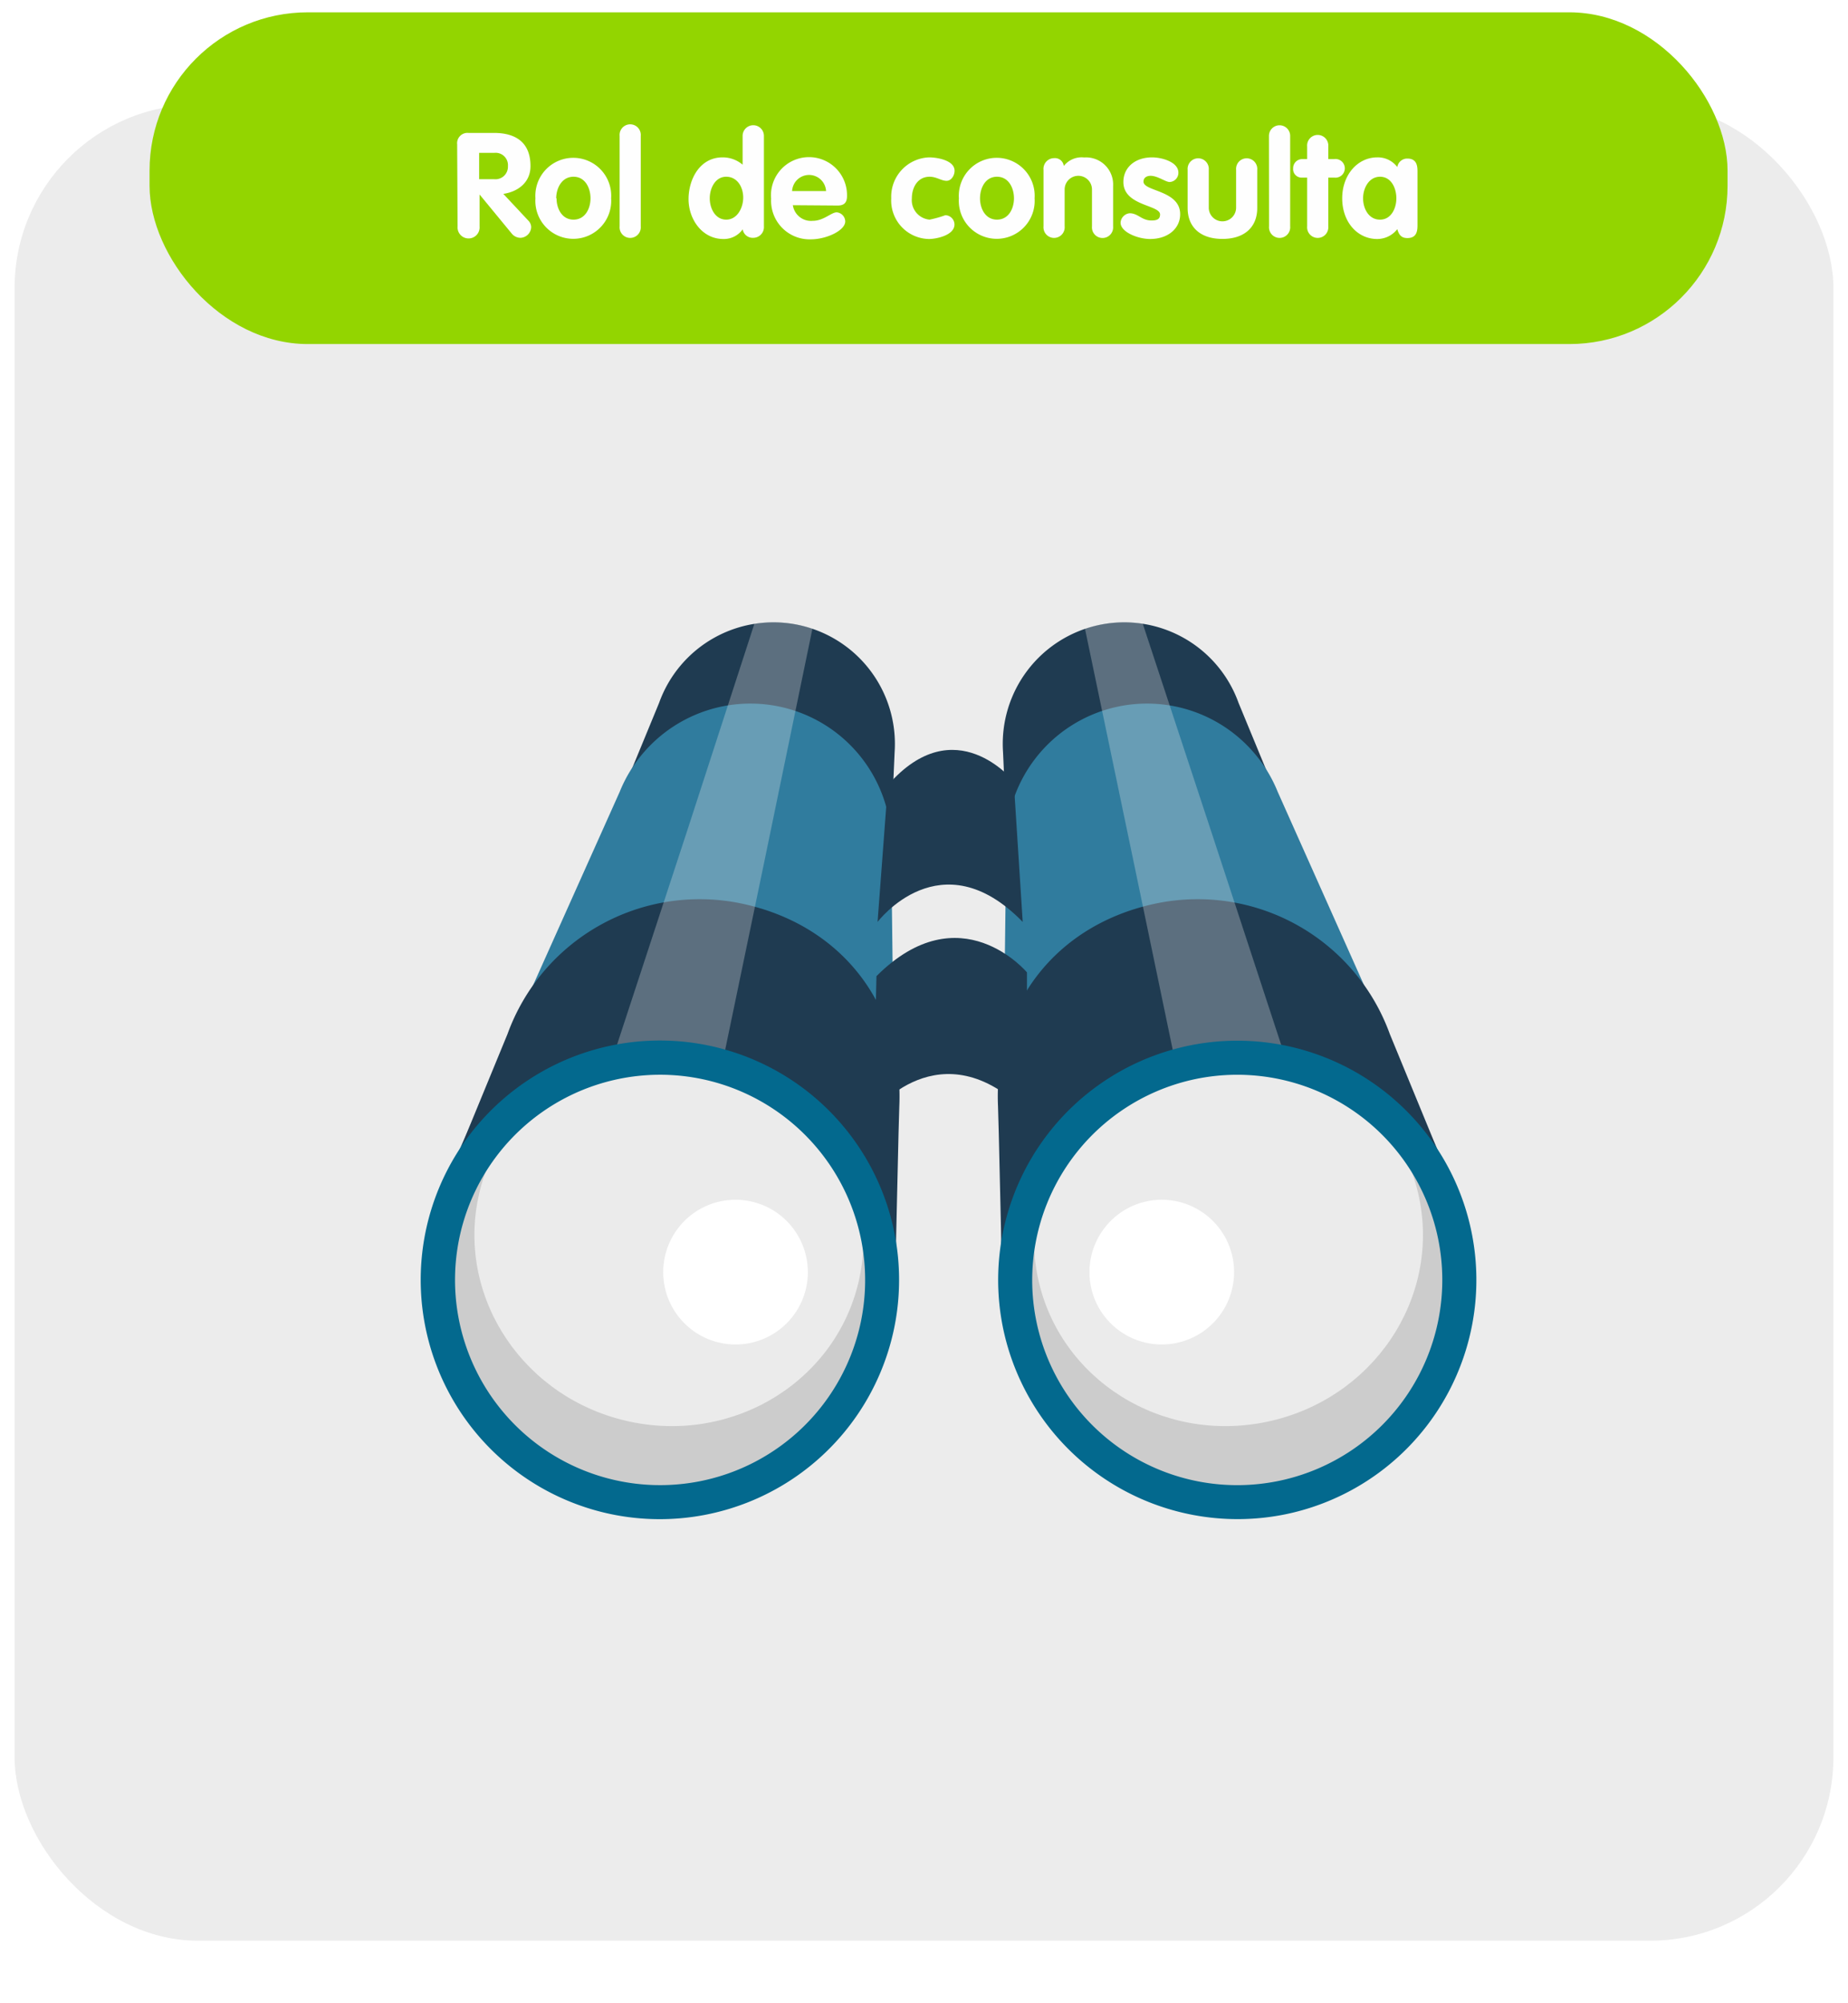 <svg xmlns="http://www.w3.org/2000/svg" xmlns:xlink="http://www.w3.org/1999/xlink" viewBox="0 0 217.72 235.83"><defs><style>.cls-1{mask:url(#mask);filter:url(#luminosity-noclip-5);}.cls-12,.cls-14,.cls-18,.cls-2,.cls-20,.cls-23,.cls-24,.cls-4,.cls-6,.cls-8{mix-blend-mode:multiply;}.cls-2{fill:url(#radial-gradient);}.cls-3{mask:url(#mask-2);filter:url(#luminosity-noclip-6);}.cls-4{fill:url(#radial-gradient-2);}.cls-5{mask:url(#mask-3);filter:url(#luminosity-noclip-7);}.cls-6{fill:url(#radial-gradient-3);}.cls-7{mask:url(#mask-4);filter:url(#luminosity-noclip-8);}.cls-8{fill:url(#radial-gradient-4);}.cls-9{fill:none;}.cls-10{isolation:isolate;}.cls-11{mask:url(#mask-5);}.cls-12{fill:url(#Degradado_sin_nombre_153);}.cls-13{mask:url(#mask-6);}.cls-14{fill:url(#Degradado_sin_nombre_151);}.cls-15{fill:#ececec;}.cls-16{clip-path:url(#clip-path);}.cls-17{mask:url(#mask-7);}.cls-18{fill:url(#Degradado_sin_nombre_153-2);}.cls-19{mask:url(#mask-8);}.cls-20{fill:url(#Degradado_sin_nombre_151-2);}.cls-21{fill:#93d500;}.cls-22{fill:#fefefe;}.cls-23{fill:url(#radial-gradient-5);}.cls-24{fill:url(#radial-gradient-6);}.cls-25{fill:#1f3b51;}.cls-26{fill:#307c9e;}.cls-27,.cls-29{fill:#ebebeb;}.cls-27{opacity:0.3;}.cls-28{fill:#ccc;}.cls-30{fill:#03698e;}.cls-31{fill:#fff;}.cls-32{filter:url(#luminosity-noclip-4);}.cls-33{filter:url(#luminosity-noclip-3);}.cls-34{filter:url(#luminosity-noclip-2);}.cls-35{filter:url(#luminosity-noclip);}</style><filter id="luminosity-noclip" x="102.72" y="-8574.67" width="114.57" height="32766" filterUnits="userSpaceOnUse" color-interpolation-filters="sRGB"><feFlood flood-color="#fff" result="bg"/><feBlend in="SourceGraphic" in2="bg"/></filter><mask id="mask" x="102.72" y="-8574.67" width="114.57" height="32766" maskUnits="userSpaceOnUse"><g class="cls-35"/></mask><radialGradient id="radial-gradient" cx="-244.69" cy="267.28" r="39.98" gradientTransform="matrix(1, 0.3, -1.03, 0.13, 678.99, 264.15)" gradientUnits="userSpaceOnUse"><stop offset="0.5" stop-color="#a6a6a6"/><stop offset="0.6" stop-color="#a3a3a3"/><stop offset="0.67" stop-color="#999"/><stop offset="0.75" stop-color="#888"/><stop offset="0.81" stop-color="#707070"/><stop offset="0.88" stop-color="#515151"/><stop offset="0.94" stop-color="#2c2c2c"/><stop offset="1"/></radialGradient><filter id="luminosity-noclip-2" x="0.45" y="-8574.67" width="114.57" height="32766" filterUnits="userSpaceOnUse" color-interpolation-filters="sRGB"><feFlood flood-color="#fff" result="bg"/><feBlend in="SourceGraphic" in2="bg"/></filter><mask id="mask-2" x="0.45" y="-8574.67" width="114.57" height="32766" maskUnits="userSpaceOnUse"><g class="cls-34"/></mask><radialGradient id="radial-gradient-2" cx="77.2" cy="-486.03" r="39.98" gradientTransform="matrix(-1, 0.3, 1.03, 0.13, 635.44, 264.15)" xlink:href="#radial-gradient"/><filter id="luminosity-noclip-3" x="107.68" y="-8574.67" width="92.69" height="32766" filterUnits="userSpaceOnUse" color-interpolation-filters="sRGB"><feFlood flood-color="#fff" result="bg"/><feBlend in="SourceGraphic" in2="bg"/></filter><mask id="mask-3" x="107.68" y="-8574.67" width="92.69" height="32766" maskUnits="userSpaceOnUse"><g class="cls-33"/></mask><radialGradient id="radial-gradient-3" cx="-364.39" cy="-913.54" r="33.28" gradientTransform="matrix(0.97, 0.3, -1, 0.13, -408.37, 264.15)" xlink:href="#radial-gradient"/><filter id="luminosity-noclip-4" x="25.66" y="-8574.67" width="92.69" height="32766" filterUnits="userSpaceOnUse" color-interpolation-filters="sRGB"><feFlood flood-color="#fff" result="bg"/><feBlend in="SourceGraphic" in2="bg"/></filter><mask id="mask-4" x="25.66" y="-8574.67" width="92.69" height="32766" maskUnits="userSpaceOnUse"><g class="cls-32"/></mask><radialGradient id="radial-gradient-4" cx="-692.13" cy="-146.55" r="33.28" gradientTransform="matrix(-0.97, 0.3, 1, 0.13, -450.69, 264.15)" xlink:href="#radial-gradient"/><filter id="luminosity-noclip-5" x="102.72" y="212.25" width="114.57" height="25.94" filterUnits="userSpaceOnUse" color-interpolation-filters="sRGB"><feFlood flood-color="#fff" result="bg"/><feBlend in="SourceGraphic" in2="bg"/></filter><mask id="mask-5" x="102.72" y="212.25" width="114.57" height="25.94" maskUnits="userSpaceOnUse"><g class="cls-1"><path class="cls-2" d="M217.28,230.05c-.54,6.65-26.63,9.88-58.27,7.21s-56.83-10.21-56.28-16.87,26.65-9.87,58.26-7.2S217.83,223.41,217.28,230.05Z"/></g></mask><radialGradient id="Degradado_sin_nombre_153" cx="-244.69" cy="267.28" r="39.98" gradientTransform="matrix(1, 0.3, -1.03, 0.13, 678.99, 264.15)" gradientUnits="userSpaceOnUse"><stop offset="0" stop-color="#3c3c3b"/><stop offset="1" stop-color="#fff" stop-opacity="0"/></radialGradient><filter id="luminosity-noclip-6" x="0.45" y="212.25" width="114.57" height="25.94" filterUnits="userSpaceOnUse" color-interpolation-filters="sRGB"><feFlood flood-color="#fff" result="bg"/><feBlend in="SourceGraphic" in2="bg"/></filter><mask id="mask-6" x="0.45" y="212.25" width="114.57" height="25.94" maskUnits="userSpaceOnUse"><g class="cls-3"><path class="cls-4" d="M.46,230.05c.53,6.65,26.63,9.88,58.26,7.21s56.83-10.21,56.29-16.87-26.66-9.87-58.27-7.2S-.09,223.41.46,230.05Z"/></g></mask><radialGradient id="Degradado_sin_nombre_151" cx="77.2" cy="-486.03" r="39.98" gradientTransform="matrix(-1, 0.3, 1.03, 0.13, 635.44, 264.15)" gradientUnits="userSpaceOnUse"><stop offset="0" stop-color="#3c3c3b"/><stop offset="0" stop-color="#3d3d3c"/><stop offset="1" stop-color="#fff" stop-opacity="0"/></radialGradient><clipPath id="clip-path"><rect class="cls-9" x="30.98" y="40.7" width="163.4" height="10.43"/></clipPath><filter id="luminosity-noclip-7" x="107.68" y="28.21" width="92.69" height="21.6" filterUnits="userSpaceOnUse" color-interpolation-filters="sRGB"><feFlood flood-color="#fff" result="bg"/><feBlend in="SourceGraphic" in2="bg"/></filter><mask id="mask-7" x="107.68" y="28.21" width="92.69" height="21.6" maskUnits="userSpaceOnUse"><g class="cls-5"><path class="cls-6" d="M200.36,43c-.44,5.53-21.55,8.22-47.14,6s-46-8.51-45.53-14,21.56-8.22,47.13-6S200.8,37.49,200.36,43Z"/></g></mask><radialGradient id="Degradado_sin_nombre_153-2" cx="-364.39" cy="-913.54" r="33.28" gradientTransform="matrix(0.97, 0.3, -1, 0.13, -408.37, 264.15)" xlink:href="#Degradado_sin_nombre_153"/><filter id="luminosity-noclip-8" x="25.66" y="28.21" width="92.69" height="21.6" filterUnits="userSpaceOnUse" color-interpolation-filters="sRGB"><feFlood flood-color="#fff" result="bg"/><feBlend in="SourceGraphic" in2="bg"/></filter><mask id="mask-8" x="25.66" y="28.21" width="92.69" height="21.6" maskUnits="userSpaceOnUse"><g class="cls-7"><path class="cls-8" d="M25.67,43c.43,5.53,21.54,8.22,47.13,6s46-8.51,45.54-14S96.77,26.77,71.2,29,25.22,37.49,25.67,43Z"/></g></mask><radialGradient id="Degradado_sin_nombre_151-2" cx="-692.13" cy="-146.55" r="33.28" gradientTransform="matrix(-0.97, 0.3, 1, 0.13, -450.69, 264.15)" xlink:href="#Degradado_sin_nombre_151"/><radialGradient id="radial-gradient-5" cx="-280.61" cy="-4013.57" fx="-316.217" fy="-4021.969" r="57.83" gradientTransform="translate(349.32 607.47) scale(0.67 0.11)" gradientUnits="userSpaceOnUse"><stop offset="0" stop-color="#666"/><stop offset="0.25" stop-color="#838383" stop-opacity="0.79"/><stop offset="0.78" stop-color="#cdcdcd" stop-opacity="0.25"/><stop offset="1" stop-color="#efefef" stop-opacity="0"/></radialGradient><radialGradient id="radial-gradient-6" cx="9726.78" cy="-4013.57" fx="9691.178" fy="-4021.969" r="57.83" gradientTransform="matrix(-0.67, 0, 0, 0.11, 6565.62, 607.47)" xlink:href="#radial-gradient-5"/></defs><g class="cls-10"><g id="Capa_1" data-name="Capa 1"><g class="cls-11"><path class="cls-12" d="M217.28,230.05c-.54,6.65-26.63,9.88-58.27,7.21s-56.83-10.21-56.28-16.87,26.65-9.87,58.26-7.2S217.83,223.41,217.28,230.05Z"/></g><g class="cls-13"><path class="cls-14" d="M.46,230.05c.53,6.65,26.63,9.88,58.26,7.21s56.83-10.21,56.29-16.87-26.66-9.87-58.27-7.2S-.09,223.41.46,230.05Z"/></g><rect class="cls-15" x="1.72" y="12.31" width="214.28" height="216.19" rx="21.6"/><g class="cls-16"><g class="cls-17"><path class="cls-18" d="M200.36,43c-.44,5.53-21.55,8.22-47.14,6s-46-8.51-45.53-14,21.56-8.22,47.13-6S200.8,37.49,200.36,43Z"/></g><g class="cls-19"><path class="cls-20" d="M25.67,43c.43,5.53,21.54,8.22,47.13,6s46-8.51,45.54-14S96.77,26.77,71.2,29,25.22,37.49,25.67,43Z"/></g></g><rect class="cls-21" x="17.62" y="1.45" width="185.91" height="39.06" rx="18.64"/><path class="cls-22" d="M53.86,17a1.22,1.22,0,0,1,1.33-1.35h3c2.66,0,4.31,1.19,4.31,3.91,0,1.9-1.44,3-3.2,3.27l2.94,3.14a1.12,1.12,0,0,1,.34.76A1.31,1.31,0,0,1,61.33,28a1.34,1.34,0,0,1-1-.45l-3.83-4.65h0v3.76a1.3,1.3,0,1,1-2.59,0Zm2.59,4.1h1.78a1.47,1.47,0,0,0,1.61-1.54A1.45,1.45,0,0,0,58.23,18H56.45Z"/><path class="cls-22" d="M72,23.35a4.47,4.47,0,1,1-8.92,0,4.47,4.47,0,1,1,8.92,0Zm-6.43,0c0,1.19.62,2.51,2,2.51s2-1.32,2-2.51-.61-2.54-2-2.54S65.53,22.16,65.53,23.35Z"/><path class="cls-22" d="M73,16a1.25,1.25,0,1,1,2.49,0V26.65a1.25,1.25,0,1,1-2.49,0Z"/><path class="cls-22" d="M90,26.65A1.26,1.26,0,0,1,88.74,28a1.19,1.19,0,0,1-1.24-1,2.71,2.71,0,0,1-2.28,1.14c-2.51,0-4.1-2.34-4.1-4.69s1.33-4.92,4-4.92a3.6,3.6,0,0,1,2.37.86V16A1.25,1.25,0,1,1,90,16Zm-4.44-5.84c-1.3,0-1.94,1.36-1.94,2.54s.64,2.51,1.94,2.51,2-1.39,2-2.6S86.88,20.81,85.55,20.81Z"/><path class="cls-22" d="M93.41,24.16A2.16,2.16,0,0,0,95.76,26c1.28,0,2.17-1,2.82-1a1.1,1.1,0,0,1,1,1.07c0,1.07-2.21,2.11-4.06,2.11a4.54,4.54,0,0,1-4.67-4.79,4.48,4.48,0,1,1,8.94-.3c0,.75-.33,1.11-1.09,1.11Zm3.91-1.66a2,2,0,0,0-2-1.9,2,2,0,0,0-2,1.9Z"/><path class="cls-22" d="M111.52,21.29c-.63,0-1.18-.48-2-.48-1.41,0-2.09,1.26-2.09,2.54a2.3,2.3,0,0,0,2.09,2.51,13.18,13.18,0,0,0,1.85-.52,1.1,1.1,0,0,1,1.08,1.09c0,1.28-2.15,1.71-3,1.71A4.53,4.53,0,0,1,105,23.35a4.63,4.63,0,0,1,4.46-4.82c1,0,3,.36,3,1.57C112.47,20.62,112.1,21.29,111.52,21.29Z"/><path class="cls-22" d="M121.89,23.35a4.47,4.47,0,1,1-8.92,0,4.47,4.47,0,1,1,8.92,0Zm-6.43,0c0,1.19.62,2.51,2,2.51s2-1.32,2-2.51-.61-2.54-2-2.54S115.46,22.16,115.46,23.35Z"/><path class="cls-22" d="M122.94,20a1.26,1.26,0,0,1,1.25-1.38,1.05,1.05,0,0,1,1.14.92,2.67,2.67,0,0,1,2.4-1,3.19,3.19,0,0,1,3.41,3.35v4.77a1.25,1.25,0,1,1-2.49,0V22.31a1.61,1.61,0,1,0-3.22,0v4.34a1.25,1.25,0,1,1-2.49,0Z"/><path class="cls-22" d="M137.79,21.43c-.46,0-1.41-.73-2.23-.73-.45,0-.84.21-.84.69,0,1.16,4.32,1,4.32,3.83,0,1.66-1.4,2.92-3.55,2.92-1.4,0-3.47-.8-3.47-1.92a1.18,1.18,0,0,1,1.07-1.11c1,0,1.4.85,2.58.85.76,0,1-.24,1-.71,0-1.14-4.32-1-4.32-3.82,0-1.73,1.4-2.9,3.37-2.9,1.23,0,3.11.57,3.11,1.79A1.08,1.08,0,0,1,137.79,21.43Z"/><path class="cls-22" d="M139.92,20a1.25,1.25,0,1,1,2.49,0v4.45a1.61,1.61,0,0,0,3.22,0V20a1.25,1.25,0,1,1,2.49,0v4.5c0,2.21-1.47,3.63-4.1,3.63s-4.1-1.42-4.1-3.63Z"/><path class="cls-22" d="M149.5,16A1.25,1.25,0,1,1,152,16V26.65a1.25,1.25,0,1,1-2.49,0Z"/><path class="cls-22" d="M154,20.91h-.56a1,1,0,0,1-1.09-1.09,1.07,1.07,0,0,1,1.09-1.09H154V17.25a1.25,1.25,0,1,1,2.49,0v1.48h.7a1.1,1.1,0,1,1,0,2.18h-.7v5.74a1.25,1.25,0,1,1-2.49,0Z"/><path class="cls-22" d="M167,26.41c0,.64,0,1.62-1.19,1.62-.72,0-1-.39-1.19-1.05a3,3,0,0,1-2.37,1.16c-2.33,0-4.12-2-4.12-4.79s1.84-4.82,4.12-4.82a2.85,2.85,0,0,1,2.37,1.14,1.18,1.18,0,0,1,1.19-1c1.19,0,1.19,1,1.19,1.62Zm-4.41-.55c1.3,0,1.92-1.32,1.92-2.51s-.6-2.54-1.92-2.54-2,1.35-2,2.54S161.24,25.86,162.58,25.86Z"/><path class="cls-23" d="M200.83,178.4c0,3.4-17.32,6.16-38.68,6.16s-38.67-2.76-38.67-6.16,17.31-6.17,38.67-6.17S200.83,175,200.83,178.4Z"/><path class="cls-24" d="M23.5,178.4c0,3.4,17.31,6.16,38.67,6.16s38.67-2.76,38.67-6.16-17.31-6.17-38.67-6.17S23.5,175,23.5,178.4Z"/><path class="cls-25" d="M96.57,100.83l8.21,1.71.62-14h0a14.31,14.31,0,0,0-27.75-5.78h0l-5.36,13,8.53,1.78a14.32,14.32,0,0,0,15.79,3.29Z"/><path class="cls-26" d="M105,100.25h0a16.61,16.61,0,0,0-32-7h0L51.73,140.71,105.63,152Z"/><path class="cls-25" d="M91.59,152.12,105.36,155l.5-21.56.09-3.17c.52-11.9-6.79-21.43-18.65-23.9a24.08,24.08,0,0,0-27.51,15.38h0l-9,21.87,14.32,3a24,24,0,0,0,26.51,5.52Z"/><path class="cls-27" d="M94,73.56a14.5,14.5,0,0,0-5.12-.13L81,97.69l-10.5,32,13.1,2.73,6.36-30.55L95.72,74A14.3,14.3,0,0,0,94,73.56Z"/><path class="cls-28" d="M103.38,156a26.17,26.17,0,1,1-20.27-31A26.17,26.17,0,0,1,103.38,156Z"/><path class="cls-29" d="M101.27,150.4c-2.5,12-14.59,19.61-27,17S53.85,153,56.35,141s14.58-19.61,27-17S103.76,138.41,101.27,150.4Z"/><path class="cls-30" d="M72,178.28a28.18,28.18,0,1,1,33.33-21.83A28.2,28.2,0,0,1,72,178.28ZM82.7,127.05a24.16,24.16,0,1,0,18.72,28.58A24.18,24.18,0,0,0,82.7,127.05Z"/><path class="cls-31" d="M95,151.51a8.52,8.52,0,1,1-6.6-10.07A8.53,8.53,0,0,1,95,151.51Z"/><path class="cls-25" d="M127,100.83l-8.2,1.71-.63-14h0a14.31,14.31,0,0,1,27.75-5.78h0l5.37,13-8.54,1.78A14.32,14.32,0,0,1,127,100.83Z"/><path class="cls-26" d="M118.54,100.25h0a16.61,16.61,0,0,1,32-7h0l21.19,47.43L117.9,152Z"/><path class="cls-25" d="M131.94,152.12,118.17,155l-.5-21.56-.09-3.17c-.52-11.9,6.79-21.43,18.65-23.9a24.08,24.08,0,0,1,27.51,15.38h0l9,21.87-14.33,3a24,24,0,0,1-26.51,5.52Z"/><path class="cls-27" d="M129.51,73.56a14.5,14.5,0,0,1,5.12-.13l8,24.26,10.5,32L140,132.42l-6.36-30.55L127.82,74A13.63,13.63,0,0,1,129.51,73.56Z"/><path class="cls-28" d="M120.15,156a26.17,26.17,0,1,0,20.28-31A26.17,26.17,0,0,0,120.15,156Z"/><path class="cls-29" d="M122.27,150.4c2.5,12,14.58,19.61,27,17S169.68,153,167.19,141s-14.59-19.61-27-17S119.77,138.41,122.27,150.4Z"/><path class="cls-30" d="M118.19,156.45a28.17,28.17,0,1,1,33.32,21.83A28.22,28.22,0,0,1,118.19,156.45Zm3.92-.82a24.16,24.16,0,1,0,18.73-28.58A24.19,24.19,0,0,0,122.11,155.63Z"/><path class="cls-31" d="M128.53,151.51a8.52,8.52,0,1,0,6.6-10.07A8.53,8.53,0,0,0,128.53,151.51Z"/><path class="cls-25" d="M102.87,131s7.9-10.22,18.12,0V114.49s-7.87-9.41-17.73.44Z"/><path class="cls-25" d="M103.39,108.55s7.46-9.9,17.1,0L119.43,92s-6.91-8.63-14.83.45Z"/></g></g></svg>